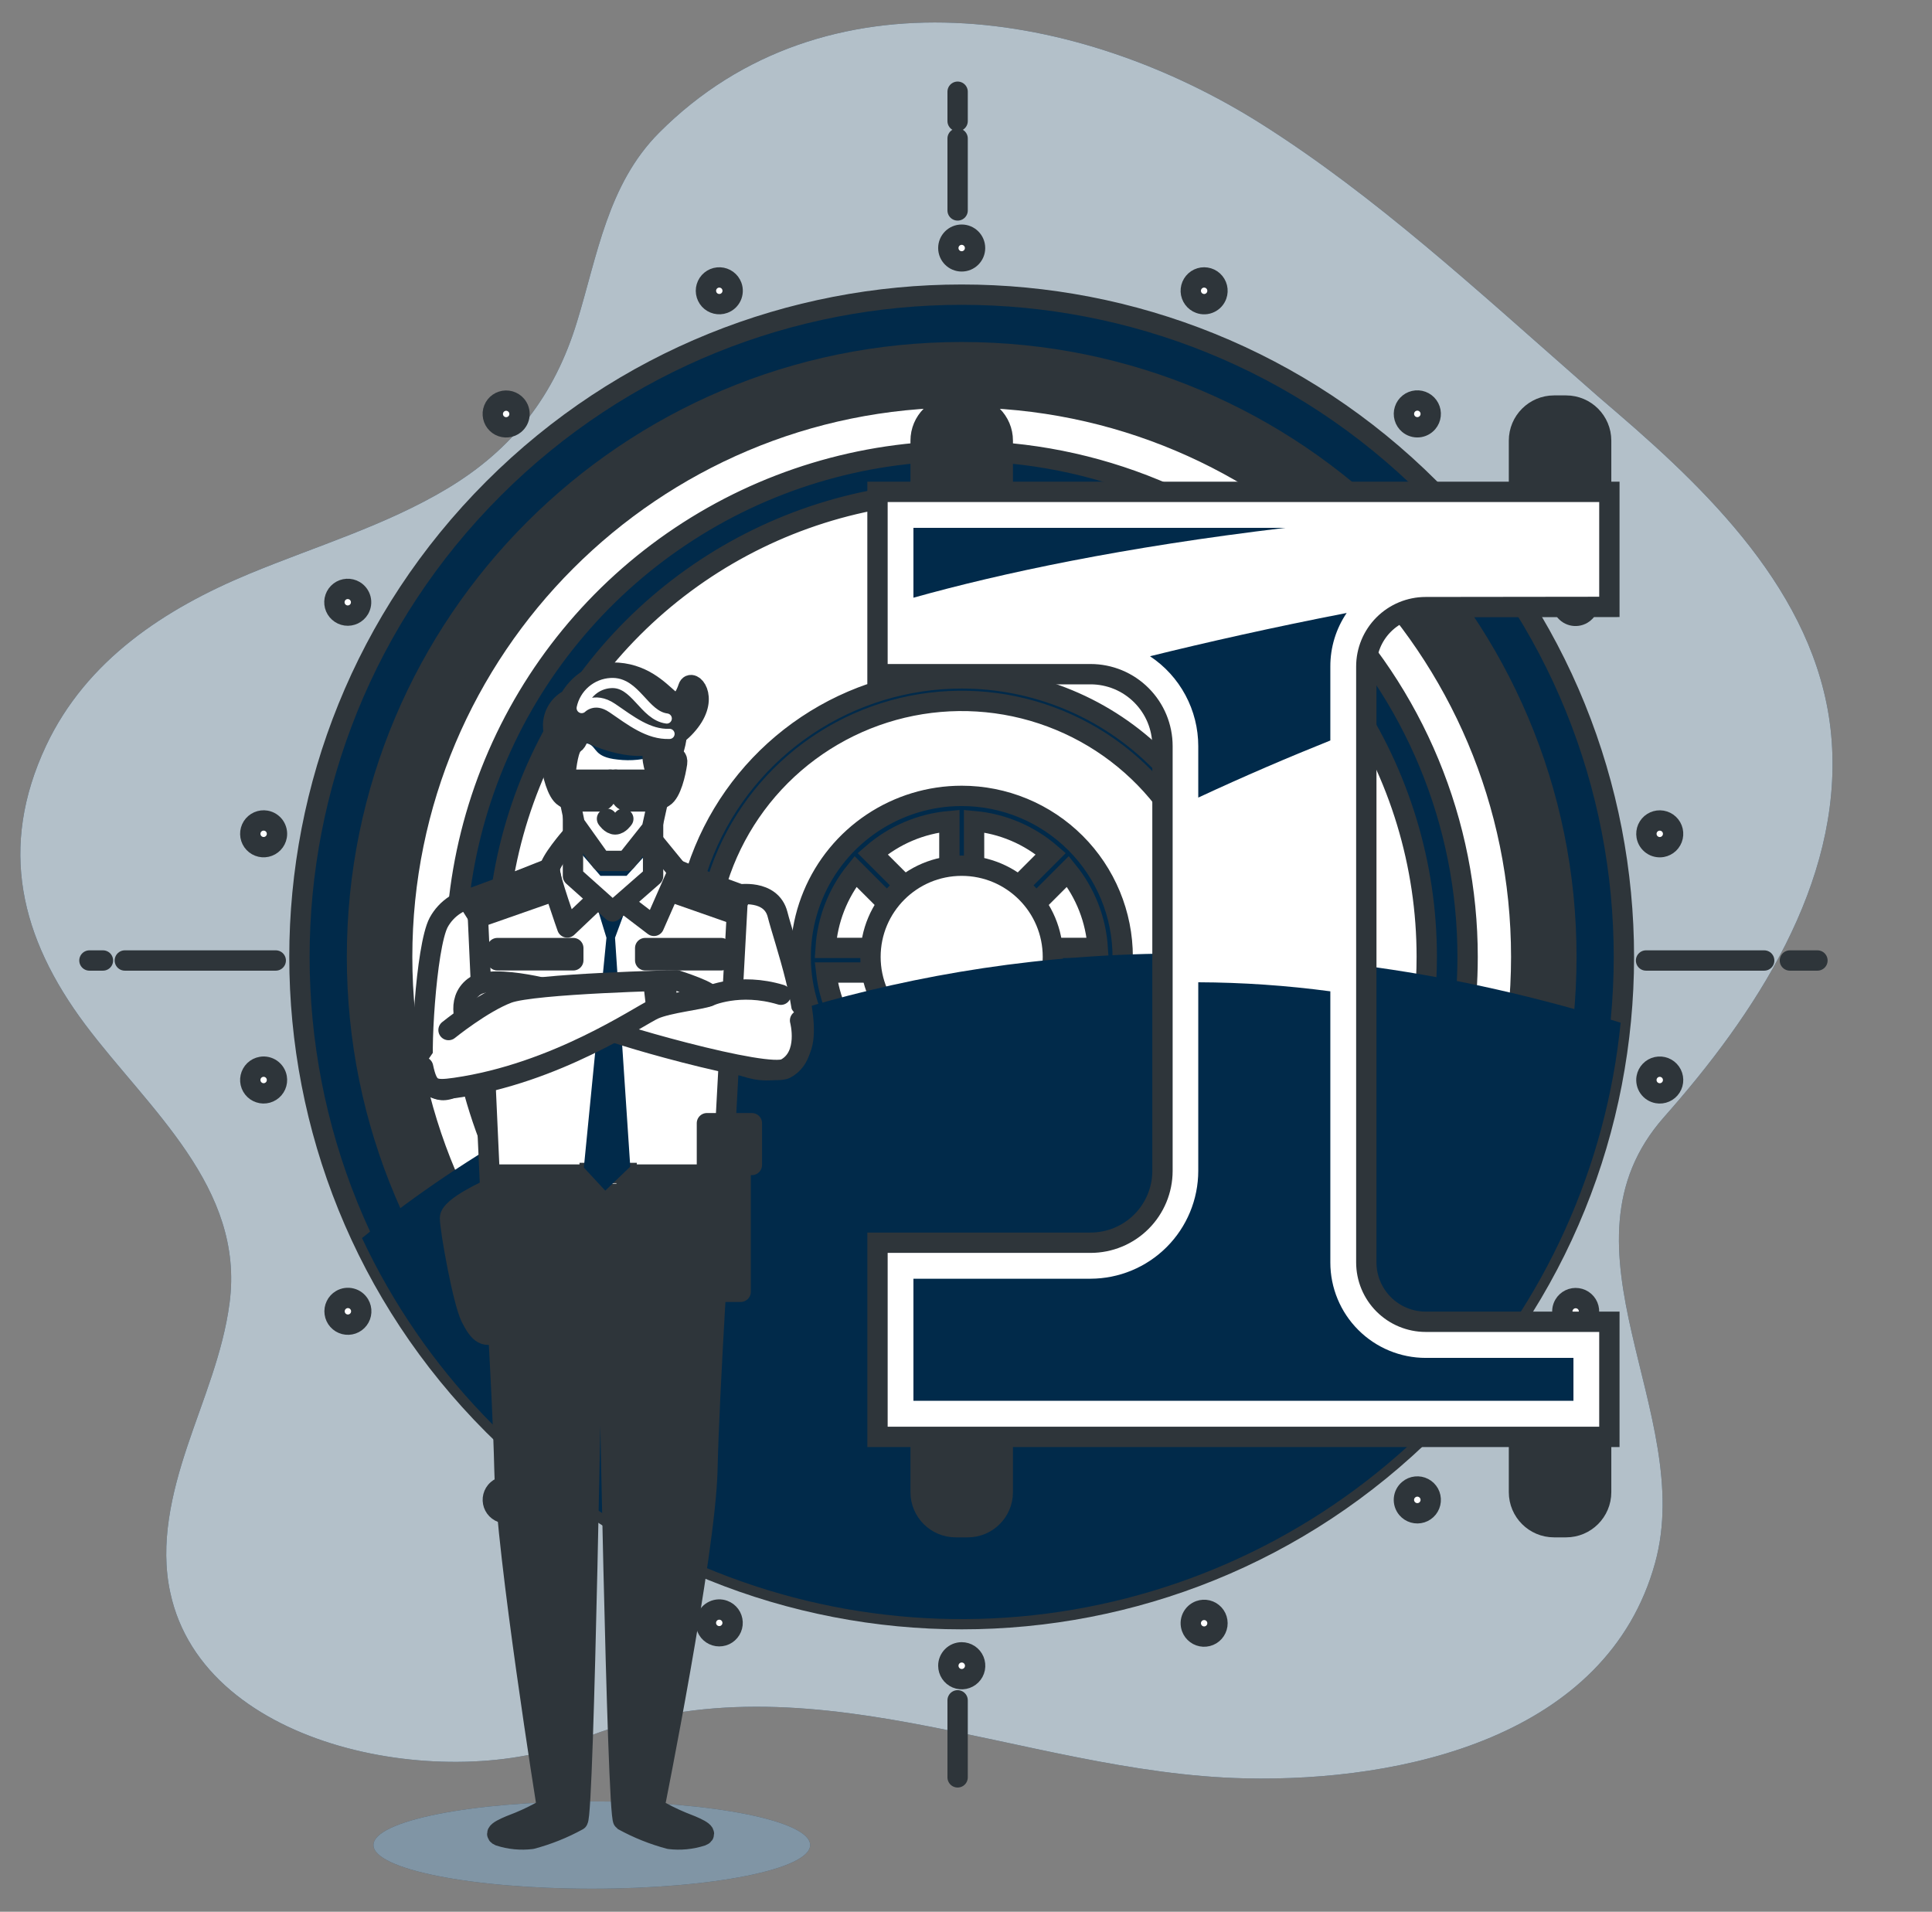 <svg width="95" height="94" viewBox="0 0 95 94" fill="none" xmlns="http://www.w3.org/2000/svg">
<rect x="0" y="0" width="95" height="94" fill="#808080" stroke="none"/>
<path d="M77.639 18.664C72.647 14.287 67.627 9.644 62.062 6.119C53.116 0.451 40.573 -1.668 32.405 6.531C29.89 9.057 29.378 12.543 28.377 15.809C27.282 19.414 25.242 22.078 21.983 24.029C18.956 25.84 15.537 26.856 12.28 28.204C8.105 29.931 4.252 32.455 2.268 36.663C-0.086 41.676 0.999 46.107 4.196 50.382C7.302 54.522 12.043 58.385 11.288 64.069C10.972 66.497 9.991 68.779 9.216 71.1C8.44 73.422 7.851 75.911 8.373 78.305C10.047 86.128 22.146 88.158 28.467 85.562C39.411 81.068 50.191 87.192 61.219 87.441C68.97 87.618 79.029 85.406 81.385 76.842C83.413 69.477 76.139 61.347 81.828 54.92C86.268 49.905 90.564 43.474 90.07 36.463C89.588 29.657 84.396 24.492 79.513 20.294C78.889 19.765 78.265 19.221 77.639 18.664Z" fill="#012A4A"/>
<path opacity="0.7" d="M77.639 18.664C72.647 14.287 67.627 9.644 62.062 6.119C53.116 0.451 40.573 -1.668 32.405 6.531C29.89 9.057 29.378 12.543 28.377 15.809C27.282 19.414 25.242 22.078 21.983 24.029C18.956 25.84 15.537 26.856 12.28 28.204C8.105 29.931 4.252 32.455 2.268 36.663C-0.086 41.676 0.999 46.107 4.196 50.382C7.302 54.522 12.043 58.385 11.288 64.069C10.972 66.497 9.991 68.779 9.216 71.1C8.44 73.422 7.851 75.911 8.373 78.305C10.047 86.128 22.146 88.158 28.467 85.562C39.411 81.068 50.191 87.192 61.219 87.441C68.97 87.618 79.029 85.406 81.385 76.842C83.413 69.477 76.139 61.347 81.828 54.92C86.268 49.905 90.564 43.474 90.07 36.463C89.588 29.657 84.396 24.492 79.513 20.294C78.889 19.765 78.265 19.221 77.639 18.664Z" fill="white"/>
<path d="M29.101 92.867C35.03 92.867 39.837 91.905 39.837 90.72C39.837 89.534 35.03 88.573 29.101 88.573C23.171 88.573 18.364 89.534 18.364 90.72C18.364 91.905 23.171 92.867 29.101 92.867Z" fill="#012A4A"/>
<path opacity="0.5" d="M29.101 92.867C35.03 92.867 39.837 91.905 39.837 90.72C39.837 89.534 35.03 88.573 29.101 88.573C23.171 88.573 18.364 89.534 18.364 90.72C18.364 91.905 23.171 92.867 29.101 92.867Z" fill="white"/>
<path d="M70.313 70.077C83.029 57.36 83.029 36.742 70.313 24.026C57.596 11.309 36.978 11.309 24.262 24.026C11.545 36.742 11.545 57.36 24.262 70.077C36.978 82.793 57.596 82.793 70.313 70.077Z" fill="#012A4A" stroke="#2E353A" stroke-miterlimit="10" stroke-linecap="round"/>
<path d="M47.288 76.784C63.71 76.784 77.022 63.472 77.022 47.05C77.022 30.628 63.71 17.316 47.288 17.316C30.866 17.316 17.554 30.628 17.554 47.05C17.554 63.472 30.866 76.784 47.288 76.784Z" fill="#2E353A" stroke="#2E353A" stroke-miterlimit="10" stroke-linecap="round"/>
<path d="M47.288 74.563C62.483 74.563 74.801 62.245 74.801 47.05C74.801 31.855 62.483 19.537 47.288 19.537C32.093 19.537 19.775 31.855 19.775 47.05C19.775 62.245 32.093 74.563 47.288 74.563Z" fill="white" stroke="#2E353A" stroke-miterlimit="10" stroke-linecap="round"/>
<path d="M47.288 22.175C42.368 22.175 37.558 23.634 33.467 26.368C29.376 29.102 26.187 32.987 24.305 37.533C22.422 42.079 21.929 47.081 22.889 51.906C23.849 56.732 26.219 61.165 29.698 64.644C33.178 68.123 37.61 70.492 42.436 71.451C47.262 72.411 52.264 71.918 56.81 70.035C61.355 68.152 65.24 64.963 67.974 60.871C70.707 56.78 72.165 51.97 72.165 47.05C72.165 43.783 71.522 40.548 70.271 37.53C69.021 34.512 67.189 31.77 64.879 29.46C62.569 27.15 59.826 25.318 56.808 24.068C53.79 22.818 50.555 22.175 47.288 22.175ZM47.288 69.908C42.765 69.908 38.344 68.567 34.584 66.054C30.823 63.542 27.892 59.97 26.161 55.792C24.43 51.613 23.978 47.015 24.86 42.579C25.742 38.144 27.92 34.069 31.118 30.871C34.316 27.673 38.391 25.495 42.827 24.613C47.263 23.73 51.861 24.183 56.039 25.914C60.218 27.645 63.789 30.576 66.302 34.336C68.814 38.097 70.156 42.518 70.156 47.041C70.157 50.044 69.566 53.019 68.418 55.794C67.269 58.57 65.585 61.092 63.461 63.217C61.337 65.341 58.816 67.026 56.041 68.176C53.266 69.326 50.292 69.918 47.288 69.918V69.908Z" fill="#012A4A" stroke="#2E353A" stroke-miterlimit="10" stroke-linecap="round"/>
<path d="M47.288 33.356C44.579 33.356 41.931 34.16 39.679 35.665C37.426 37.17 35.671 39.309 34.635 41.812C33.598 44.315 33.327 47.068 33.856 49.725C34.384 52.382 35.689 54.822 37.605 56.738C39.52 58.653 41.961 59.957 44.618 60.485C47.274 61.014 50.028 60.742 52.531 59.705C55.033 58.668 57.172 56.912 58.677 54.66C60.181 52.407 60.984 49.759 60.984 47.05C60.984 45.252 60.63 43.471 59.941 41.809C59.253 40.148 58.244 38.638 56.972 37.366C55.7 36.095 54.191 35.086 52.529 34.398C50.867 33.71 49.087 33.356 47.288 33.356ZM47.288 59.638C44.798 59.638 42.365 58.899 40.295 57.516C38.225 56.133 36.611 54.167 35.659 51.867C34.706 49.567 34.457 47.036 34.942 44.594C35.428 42.153 36.627 39.91 38.387 38.149C40.148 36.389 42.391 35.19 44.832 34.704C47.274 34.219 49.805 34.468 52.105 35.421C54.405 36.373 56.371 37.987 57.754 40.057C59.137 42.127 59.876 44.56 59.876 47.05C59.876 50.388 58.549 53.59 56.189 55.951C53.828 58.311 50.627 59.638 47.288 59.638Z" fill="#012A4A" stroke="#2E353A" stroke-miterlimit="10" stroke-linecap="round"/>
<path d="M47.288 39.133C45.722 39.133 44.192 39.598 42.89 40.468C41.588 41.337 40.573 42.574 39.974 44.02C39.375 45.467 39.218 47.059 39.523 48.594C39.829 50.13 40.583 51.541 41.69 52.648C42.797 53.755 44.208 54.509 45.744 54.815C47.279 55.12 48.871 54.963 50.318 54.364C51.764 53.765 53.001 52.75 53.87 51.448C54.74 50.146 55.205 48.616 55.205 47.05C55.205 46.01 55 44.981 54.602 44.02C54.204 43.06 53.621 42.187 52.886 41.452C52.151 40.717 51.278 40.134 50.318 39.736C49.357 39.338 48.328 39.133 47.288 39.133ZM47.896 40.374C49.291 40.499 50.611 41.059 51.67 41.976L47.9 45.751L47.896 40.374ZM46.683 45.751L42.908 41.976C43.967 41.059 45.288 40.499 46.683 40.374V45.751ZM45.826 46.608H40.599C40.687 45.233 41.2 43.919 42.065 42.847L45.826 46.608ZM45.826 47.818L42.214 51.432C41.333 50.415 40.781 49.155 40.629 47.818H45.826ZM46.683 48.678V53.728C45.366 53.611 44.114 53.105 43.085 52.275L46.683 48.678ZM47.896 48.678L51.493 52.275C50.466 53.104 49.215 53.61 47.9 53.728L47.896 48.678ZM48.753 47.818H53.954C53.802 49.155 53.249 50.415 52.369 51.432L48.753 47.818ZM48.753 46.608L52.511 42.847C53.376 43.919 53.889 45.233 53.978 46.608H48.753Z" fill="#012A4A" stroke="#2E353A" stroke-miterlimit="10" stroke-linecap="round"/>
<path d="M47.288 51.535C49.765 51.535 51.773 49.527 51.773 47.05C51.773 44.573 49.765 42.566 47.288 42.566C44.811 42.566 42.803 44.573 42.803 47.05C42.803 49.527 44.811 51.535 47.288 51.535Z" fill="white" stroke="#2E353A" stroke-miterlimit="10" stroke-linecap="round"/>
<g style="mix-blend-mode:multiply">
<path d="M79.69 50.286C46.627 40.007 23.945 55.819 17.801 60.876C20.828 67.329 25.889 72.611 32.207 75.91C38.525 79.21 45.752 80.346 52.777 79.144C59.803 77.942 66.24 74.468 71.102 69.255C75.963 64.043 78.981 57.379 79.69 50.286Z" fill="#012A4A"/>
</g>
<path d="M77.008 19.942H76.414C75.463 19.942 74.691 20.714 74.691 21.666V25.088C74.691 26.04 75.463 26.811 76.414 26.811H77.008C77.96 26.811 78.731 26.04 78.731 25.088V21.666C78.731 20.714 77.96 19.942 77.008 19.942Z" fill="#2E353A" stroke="#2E353A" stroke-miterlimit="10" stroke-linecap="round"/>
<path d="M77.008 68.222H76.414C75.463 68.222 74.691 68.994 74.691 69.945V73.368C74.691 74.32 75.463 75.091 76.414 75.091H77.008C77.96 75.091 78.731 74.32 78.731 73.368V69.945C78.731 68.994 77.96 68.222 77.008 68.222Z" fill="#2E353A" stroke="#2E353A" stroke-miterlimit="10" stroke-linecap="round"/>
<path d="M47.586 19.942H46.992C46.041 19.942 45.269 20.714 45.269 21.666V25.088C45.269 26.04 46.041 26.811 46.992 26.811H47.586C48.538 26.811 49.309 26.04 49.309 25.088V21.666C49.309 20.714 48.538 19.942 47.586 19.942Z" fill="#2E353A" stroke="#2E353A" stroke-miterlimit="10" stroke-linecap="round"/>
<path d="M47.586 68.222H46.992C46.041 68.222 45.269 68.994 45.269 69.945V73.368C45.269 74.32 46.041 75.091 46.992 75.091H47.586C48.538 75.091 49.309 74.32 49.309 73.368V69.945C49.309 68.994 48.538 68.222 47.586 68.222Z" fill="#2E353A" stroke="#2E353A" stroke-miterlimit="10" stroke-linecap="round"/>
<path d="M47.288 12.852C47.651 12.852 47.945 12.558 47.945 12.196C47.945 11.833 47.651 11.539 47.288 11.539C46.925 11.539 46.631 11.833 46.631 12.196C46.631 12.558 46.925 12.852 47.288 12.852Z" fill="white" stroke="#2E353A" stroke-miterlimit="10" stroke-linecap="round"/>
<path d="M35.986 14.072C35.941 13.951 35.862 13.845 35.757 13.768C35.652 13.691 35.527 13.648 35.397 13.642C35.268 13.636 35.139 13.669 35.029 13.736C34.917 13.804 34.829 13.902 34.774 14.02C34.719 14.138 34.7 14.269 34.72 14.397C34.74 14.525 34.797 14.645 34.884 14.741C34.972 14.837 35.086 14.904 35.212 14.935C35.338 14.966 35.47 14.96 35.592 14.915C35.674 14.886 35.748 14.841 35.812 14.783C35.876 14.724 35.928 14.654 35.964 14.576C36.001 14.497 36.021 14.413 36.025 14.326C36.029 14.24 36.016 14.154 35.986 14.072Z" fill="white" stroke="#2E353A" stroke-miterlimit="10" stroke-linecap="round"/>
<path d="M25.387 19.928C25.303 19.83 25.191 19.759 25.067 19.723C24.942 19.688 24.81 19.69 24.687 19.73C24.563 19.77 24.455 19.845 24.374 19.946C24.293 20.048 24.244 20.171 24.233 20.299C24.223 20.429 24.25 20.558 24.312 20.671C24.375 20.785 24.469 20.877 24.584 20.937C24.699 20.997 24.829 21.022 24.957 21.008C25.086 20.994 25.208 20.943 25.308 20.86C25.375 20.804 25.43 20.736 25.471 20.659C25.511 20.582 25.536 20.498 25.543 20.411C25.55 20.324 25.54 20.237 25.514 20.154C25.487 20.071 25.444 19.994 25.387 19.928Z" fill="white" stroke="#2E353A" stroke-miterlimit="10" stroke-linecap="round"/>
<path d="M17.433 29.047C17.321 28.981 17.192 28.95 17.062 28.957C16.933 28.964 16.808 29.01 16.704 29.088C16.601 29.166 16.523 29.274 16.48 29.396C16.437 29.519 16.432 29.651 16.464 29.777C16.497 29.903 16.566 30.016 16.663 30.102C16.76 30.189 16.88 30.245 17.009 30.263C17.137 30.281 17.268 30.26 17.385 30.204C17.502 30.147 17.6 30.057 17.666 29.945C17.753 29.795 17.778 29.616 17.735 29.448C17.691 29.28 17.582 29.135 17.433 29.047Z" fill="white" stroke="#2E353A" stroke-miterlimit="10" stroke-linecap="round"/>
<path d="M13.076 40.351C12.948 40.329 12.817 40.345 12.698 40.397C12.579 40.45 12.479 40.536 12.409 40.645C12.339 40.755 12.304 40.883 12.307 41.012C12.309 41.142 12.351 41.268 12.425 41.375C12.5 41.481 12.604 41.563 12.725 41.61C12.846 41.657 12.978 41.667 13.105 41.639C13.232 41.611 13.347 41.546 13.437 41.452C13.527 41.359 13.587 41.24 13.61 41.112C13.625 41.028 13.623 40.94 13.604 40.856C13.585 40.772 13.55 40.692 13.501 40.621C13.451 40.55 13.388 40.49 13.316 40.444C13.243 40.398 13.161 40.366 13.076 40.351Z" fill="white" stroke="#2E353A" stroke-miterlimit="10" stroke-linecap="round"/>
<path d="M12.848 52.457C12.72 52.479 12.602 52.539 12.508 52.629C12.415 52.719 12.35 52.835 12.322 52.961C12.294 53.088 12.304 53.22 12.351 53.341C12.398 53.462 12.48 53.566 12.586 53.641C12.693 53.715 12.819 53.757 12.948 53.76C13.078 53.763 13.206 53.727 13.315 53.657C13.425 53.587 13.511 53.487 13.564 53.368C13.616 53.249 13.632 53.118 13.61 52.99C13.595 52.905 13.563 52.824 13.517 52.751C13.47 52.678 13.41 52.615 13.339 52.565C13.269 52.516 13.189 52.481 13.105 52.462C13.02 52.443 12.933 52.441 12.848 52.457Z" fill="white" stroke="#2E353A" stroke-miterlimit="10" stroke-linecap="round"/>
<path d="M16.774 63.91C16.662 63.976 16.572 64.073 16.516 64.191C16.459 64.307 16.439 64.439 16.457 64.567C16.475 64.696 16.53 64.816 16.617 64.913C16.703 65.01 16.817 65.079 16.942 65.112C17.068 65.144 17.201 65.139 17.323 65.096C17.446 65.053 17.553 64.975 17.631 64.871C17.709 64.768 17.755 64.643 17.762 64.513C17.77 64.384 17.739 64.255 17.673 64.143C17.629 64.069 17.571 64.003 17.503 63.951C17.434 63.899 17.355 63.861 17.272 63.84C17.188 63.818 17.101 63.813 17.016 63.825C16.93 63.837 16.848 63.866 16.774 63.91Z" fill="white" stroke="#2E353A" stroke-miterlimit="10" stroke-linecap="round"/>
<path d="M24.383 73.329C24.301 73.428 24.25 73.55 24.236 73.679C24.223 73.808 24.248 73.938 24.308 74.052C24.368 74.167 24.461 74.261 24.574 74.323C24.688 74.386 24.817 74.413 24.946 74.401C25.075 74.39 25.198 74.341 25.299 74.26C25.4 74.179 25.475 74.07 25.515 73.947C25.554 73.823 25.556 73.691 25.52 73.567C25.485 73.442 25.413 73.331 25.315 73.247C25.248 73.191 25.172 73.148 25.089 73.122C25.006 73.095 24.919 73.086 24.832 73.093C24.745 73.101 24.661 73.125 24.584 73.166C24.507 73.206 24.439 73.262 24.383 73.329Z" fill="white" stroke="#2E353A" stroke-miterlimit="10" stroke-linecap="round"/>
<path d="M34.749 79.573C34.705 79.695 34.698 79.828 34.729 79.954C34.761 80.08 34.828 80.194 34.924 80.281C35.02 80.369 35.139 80.426 35.268 80.446C35.396 80.465 35.527 80.447 35.645 80.392C35.762 80.337 35.861 80.248 35.928 80.137C35.996 80.026 36.029 79.898 36.023 79.768C36.017 79.639 35.973 79.514 35.897 79.409C35.82 79.304 35.714 79.225 35.592 79.18C35.511 79.15 35.425 79.136 35.339 79.14C35.252 79.144 35.167 79.164 35.089 79.201C35.01 79.237 34.94 79.289 34.882 79.353C34.824 79.417 34.779 79.492 34.749 79.573Z" fill="white" stroke="#2E353A" stroke-miterlimit="10" stroke-linecap="round"/>
<path d="M46.631 81.902C46.631 82.032 46.669 82.16 46.742 82.269C46.814 82.378 46.917 82.462 47.037 82.513C47.158 82.563 47.29 82.576 47.418 82.551C47.546 82.525 47.664 82.463 47.756 82.37C47.849 82.278 47.911 82.16 47.937 82.032C47.962 81.904 47.949 81.772 47.899 81.651C47.849 81.531 47.764 81.428 47.655 81.355C47.546 81.283 47.419 81.245 47.288 81.245C47.114 81.245 46.947 81.314 46.824 81.438C46.701 81.561 46.631 81.728 46.631 81.902Z" fill="white" stroke="#2E353A" stroke-miterlimit="10" stroke-linecap="round"/>
<path d="M58.593 80.039C58.637 80.161 58.717 80.267 58.822 80.344C58.926 80.42 59.051 80.464 59.181 80.47C59.311 80.475 59.439 80.442 59.55 80.375C59.661 80.308 59.749 80.209 59.804 80.091C59.859 79.974 59.878 79.843 59.858 79.715C59.839 79.586 59.782 79.467 59.694 79.371C59.606 79.275 59.492 79.207 59.367 79.176C59.24 79.145 59.108 79.152 58.986 79.196C58.905 79.226 58.83 79.271 58.766 79.329C58.703 79.387 58.651 79.458 58.614 79.536C58.578 79.614 58.557 79.699 58.553 79.785C58.55 79.872 58.563 79.958 58.593 80.039Z" fill="white" stroke="#2E353A" stroke-miterlimit="10" stroke-linecap="round"/>
<path d="M69.189 74.174C69.273 74.273 69.385 74.346 69.51 74.382C69.635 74.418 69.768 74.416 69.892 74.377C70.016 74.338 70.126 74.262 70.207 74.161C70.288 74.059 70.338 73.936 70.349 73.806C70.36 73.677 70.333 73.546 70.271 73.432C70.208 73.318 70.113 73.225 69.998 73.165C69.882 73.104 69.752 73.08 69.623 73.094C69.493 73.107 69.371 73.159 69.271 73.243C69.204 73.298 69.148 73.366 69.108 73.443C69.067 73.52 69.043 73.605 69.035 73.691C69.028 73.778 69.037 73.865 69.064 73.948C69.09 74.031 69.133 74.108 69.189 74.174Z" fill="white" stroke="#2E353A" stroke-miterlimit="10" stroke-linecap="round"/>
<path d="M77.145 65.049C77.257 65.115 77.386 65.146 77.516 65.138C77.646 65.131 77.77 65.085 77.874 65.007C77.978 64.929 78.056 64.822 78.099 64.699C78.141 64.577 78.147 64.444 78.114 64.318C78.082 64.192 78.013 64.079 77.916 63.993C77.819 63.906 77.698 63.851 77.57 63.833C77.441 63.815 77.31 63.835 77.193 63.892C77.076 63.948 76.978 64.038 76.913 64.15C76.825 64.3 76.8 64.479 76.844 64.647C76.888 64.816 76.996 64.96 77.145 65.049Z" fill="white" stroke="#2E353A" stroke-miterlimit="10" stroke-linecap="round"/>
<path d="M81.5 53.751C81.627 53.774 81.759 53.758 81.878 53.705C81.997 53.653 82.097 53.566 82.167 53.457C82.237 53.347 82.272 53.22 82.269 53.09C82.266 52.96 82.225 52.834 82.151 52.728C82.076 52.621 81.972 52.54 81.851 52.492C81.73 52.446 81.598 52.435 81.471 52.463C81.344 52.491 81.229 52.556 81.139 52.65C81.049 52.744 80.989 52.862 80.966 52.99C80.951 53.075 80.953 53.162 80.972 53.246C80.99 53.331 81.025 53.41 81.075 53.481C81.125 53.552 81.188 53.612 81.26 53.658C81.333 53.705 81.415 53.736 81.5 53.751Z" fill="white" stroke="#2E353A" stroke-miterlimit="10" stroke-linecap="round"/>
<path d="M81.728 41.646C81.856 41.623 81.974 41.563 82.068 41.473C82.161 41.383 82.226 41.268 82.254 41.141C82.282 41.014 82.272 40.882 82.225 40.761C82.178 40.64 82.096 40.536 81.99 40.461C81.883 40.387 81.757 40.346 81.628 40.343C81.498 40.34 81.37 40.376 81.261 40.445C81.151 40.515 81.065 40.615 81.012 40.734C80.96 40.853 80.944 40.985 80.966 41.112C80.981 41.198 81.013 41.279 81.059 41.352C81.106 41.425 81.166 41.487 81.237 41.537C81.307 41.587 81.387 41.622 81.471 41.64C81.556 41.659 81.643 41.661 81.728 41.646Z" fill="white" stroke="#2E353A" stroke-miterlimit="10" stroke-linecap="round"/>
<path d="M77.802 30.192C77.914 30.127 78.005 30.029 78.061 29.912C78.118 29.795 78.139 29.664 78.121 29.535C78.103 29.407 78.048 29.286 77.962 29.189C77.875 29.092 77.762 29.022 77.636 28.99C77.51 28.957 77.377 28.962 77.255 29.005C77.132 29.048 77.025 29.126 76.946 29.23C76.868 29.334 76.823 29.459 76.815 29.589C76.808 29.718 76.84 29.847 76.906 29.959C76.994 30.109 77.138 30.217 77.306 30.261C77.474 30.304 77.652 30.28 77.802 30.192Z" fill="white" stroke="#2E353A" stroke-miterlimit="10" stroke-linecap="round"/>
<path d="M70.197 20.774C70.281 20.674 70.333 20.552 70.347 20.422C70.362 20.293 70.337 20.162 70.277 20.047C70.217 19.931 70.124 19.836 70.01 19.773C69.896 19.71 69.766 19.683 69.637 19.694C69.507 19.705 69.383 19.754 69.282 19.835C69.18 19.916 69.104 20.026 69.065 20.15C69.025 20.274 69.023 20.407 69.059 20.532C69.095 20.657 69.167 20.769 69.266 20.853C69.332 20.909 69.409 20.952 69.492 20.978C69.575 21.005 69.662 21.014 69.748 21.007C69.835 21 69.919 20.975 69.996 20.935C70.073 20.895 70.142 20.84 70.197 20.774Z" fill="white" stroke="#2E353A" stroke-miterlimit="10" stroke-linecap="round"/>
<path d="M59.827 14.522C59.871 14.4 59.878 14.267 59.847 14.141C59.816 14.015 59.748 13.901 59.652 13.813C59.556 13.726 59.437 13.668 59.308 13.649C59.18 13.629 59.049 13.648 58.931 13.703C58.813 13.758 58.715 13.847 58.648 13.958C58.58 14.069 58.548 14.198 58.553 14.328C58.559 14.457 58.604 14.583 58.681 14.687C58.758 14.792 58.864 14.871 58.986 14.915C59.067 14.945 59.153 14.958 59.239 14.955C59.325 14.951 59.41 14.93 59.488 14.893C59.566 14.857 59.636 14.805 59.694 14.742C59.753 14.678 59.797 14.603 59.827 14.522Z" fill="white" stroke="#2E353A" stroke-miterlimit="10" stroke-linecap="round"/>
<path d="M79.136 29.841V24.185H43.148V33.149H53.626C54.09 33.149 54.55 33.241 54.979 33.418C55.407 33.596 55.797 33.856 56.125 34.185C56.453 34.513 56.714 34.902 56.892 35.331C57.069 35.76 57.161 36.22 57.161 36.684V57.572C57.16 58.509 56.787 59.408 56.124 60.07C55.462 60.732 54.563 61.104 53.626 61.104H43.148V70.651H79.136V64.991H70.102C69.328 64.99 68.586 64.682 68.039 64.135C67.492 63.587 67.184 62.845 67.184 62.071V32.772C67.184 31.998 67.492 31.256 68.039 30.708C68.586 30.161 69.328 29.853 70.102 29.852L79.136 29.841Z" fill="white" stroke="#2E353A" stroke-miterlimit="10" stroke-linecap="round"/>
<path d="M58.921 48.298V57.572C58.919 58.978 58.36 60.325 57.366 61.319C56.372 62.313 55.025 62.872 53.619 62.874H44.915V68.877H77.369V66.767H70.102C68.859 66.766 67.668 66.272 66.789 65.393C65.91 64.514 65.416 63.323 65.415 62.08V48.743C63.262 48.455 61.093 48.306 58.921 48.298Z" fill="#012A4A"/>
<path d="M44.915 29.389C49.248 28.178 55.221 26.904 63.2 25.954H44.915V29.389Z" fill="#012A4A"/>
<path d="M66.218 30.139C62.628 30.837 59.326 31.58 56.548 32.267C57.278 32.751 57.877 33.409 58.291 34.181C58.705 34.953 58.921 35.815 58.921 36.691V39.217C61.166 38.172 63.345 37.238 65.415 36.409V32.772C65.412 31.834 65.692 30.916 66.218 30.139Z" fill="#012A4A"/>
<path d="M47.088 5.953V4.51" stroke="#2E353A" stroke-miterlimit="10" stroke-linecap="round"/>
<path d="M47.088 10.347V6.81" stroke="#2E353A" stroke-miterlimit="10" stroke-linecap="round"/>
<path d="M47.088 87.392V83.604" stroke="#2E353A" stroke-miterlimit="10" stroke-linecap="round"/>
<path d="M80.939 47.227H86.748" stroke="#2E353A" stroke-miterlimit="10" stroke-linecap="round"/>
<path d="M6.138 47.227H13.559" stroke="#2E353A" stroke-miterlimit="10" stroke-linecap="round"/>
<path d="M4.398 47.227H5.062" stroke="#2E353A" stroke-miterlimit="10" stroke-linecap="round"/>
<path d="M88.012 47.227H89.367" stroke="#2E353A" stroke-miterlimit="10" stroke-linecap="round"/>
<path d="M33.534 89.586C33.064 89.392 32.609 89.164 32.172 88.903C32.172 88.903 34.691 76.381 34.784 72.269C34.877 68.157 35.439 59.647 35.439 59.647H24.15C24.15 59.647 24.712 68.155 24.805 72.269C24.898 76.383 26.9 88.903 26.9 88.903C26.463 89.164 26.007 89.392 25.536 89.586C24.93 89.819 24.174 90.114 24.551 90.266C25.063 90.433 25.606 90.485 26.141 90.419C26.933 90.209 27.696 89.903 28.414 89.509C28.716 89.276 29.112 64.883 29.112 64.883H29.92C29.92 64.883 30.344 89.283 30.647 89.509C31.365 89.903 32.128 90.208 32.919 90.419C33.454 90.485 33.997 90.433 34.51 90.266C34.896 90.121 34.139 89.819 33.534 89.586Z" fill="#2E353A" stroke="#2E353A" stroke-linecap="round" stroke-linejoin="round"/>
<path d="M23.452 44.121C23.061 44.156 22.684 44.287 22.356 44.503C22.028 44.718 21.758 45.012 21.57 45.357C20.939 46.542 20.623 52.147 20.86 52.78C21.098 53.414 21.65 54.042 22.753 53.174C23.857 52.305 23.939 51.437 23.939 51.437L23.452 44.121Z" fill="white" stroke="#2E353A" stroke-linecap="round" stroke-linejoin="round"/>
<path d="M36.284 43.99C36.284 43.99 37.914 43.699 38.235 44.964C38.556 46.228 39.893 49.937 39.42 51.437C38.947 52.936 37.129 52.859 35.867 52.068C34.605 51.276 36.284 43.99 36.284 43.99Z" fill="white" stroke="#2E353A" stroke-linecap="round" stroke-linejoin="round"/>
<path d="M28.842 41.979L23.456 44.121L24.16 59.654H35.439L36.284 43.99L31.527 42.051L28.842 41.979Z" fill="white" stroke="#2E353A" stroke-linecap="round" stroke-linejoin="round"/>
<path d="M28.19 46.617H24.455V47.218H28.19V46.617Z" fill="#2E353A" stroke="#2E353A" stroke-linecap="round" stroke-linejoin="round"/>
<path d="M35.46 46.617H31.725V47.218H35.46V46.617Z" fill="#2E353A" stroke="#2E353A" stroke-linecap="round" stroke-linejoin="round"/>
<path d="M35.471 57.754H24.16V59.654H35.471V57.754Z" fill="#2E353A" stroke="#2E353A" stroke-linecap="round" stroke-linejoin="round"/>
<path d="M30.812 57.675H28.996V58.702H30.812V57.675Z" fill="white" stroke="#2E353A" stroke-miterlimit="10" stroke-linecap="round"/>
<path d="M30.991 44.088L29.955 43.613L29.168 43.983L29.82 46.109L28.709 57.409L29.762 58.543L30.991 57.363L30.242 46.109L30.991 44.088Z" fill="#012A4A"/>
<path d="M32.451 42.523L36.484 44.007L35.932 44.88L32.26 43.595L32.451 42.523Z" fill="#2E353A" stroke="#2E353A" stroke-linecap="round" stroke-linejoin="round"/>
<path d="M29.392 44.181L27.892 45.604C27.892 45.604 27.024 43.157 27.024 42.761C27.024 42.365 28.048 41.182 28.048 41.182L31.918 41.103L33.338 42.84L32.156 45.525L30.498 44.261L29.392 44.181Z" fill="white" stroke="#2E353A" stroke-linecap="round" stroke-linejoin="round"/>
<path d="M27.024 42.752L22.988 44.237L23.54 45.11L27.212 43.825L27.024 42.752Z" fill="#2E353A" stroke="#2E353A" stroke-linecap="round" stroke-linejoin="round"/>
<path d="M32.114 43.075L30.123 44.817L28.174 43.075V38.432H32.114V43.075Z" fill="white"/>
<g style="mix-blend-mode:multiply">
<path d="M28.113 41.427L29.524 43.064H30.81L32.114 41.625L31.988 40.26L28.174 40.079L28.113 41.427Z" fill="#012A4A"/>
</g>
<path d="M32.114 43.075L30.123 44.817L28.174 43.075V38.432H32.114V43.075Z" stroke="#2E353A" stroke-linecap="round" stroke-linejoin="round"/>
<path d="M27.748 37.196C27.748 37.196 27.019 37.005 27.091 37.515C27.163 38.025 27.384 38.977 27.748 39.196L28.113 39.415L27.748 37.196Z" fill="white" stroke="#2E353A" stroke-linecap="round" stroke-linejoin="round"/>
<path d="M32.638 37.196C32.638 37.196 33.369 37.005 33.294 37.515C33.22 38.025 33.003 38.977 32.638 39.196L32.272 39.415L32.638 37.196Z" fill="white" stroke="#2E353A" stroke-linecap="round" stroke-linejoin="round"/>
<path d="M32.982 36.351C32.983 35.95 32.896 35.554 32.729 35.19C32.561 34.825 32.317 34.502 32.013 34.241C31.708 33.98 31.351 33.788 30.965 33.678C30.58 33.569 30.175 33.544 29.779 33.606C29.383 33.668 29.005 33.814 28.671 34.036C28.337 34.258 28.055 34.55 27.845 34.891C27.634 35.232 27.5 35.615 27.451 36.013C27.403 36.411 27.441 36.814 27.564 37.196L28.262 40.519L29.552 42.33H30.798L32.051 40.752L32.817 37.273C32.924 36.977 32.98 36.665 32.982 36.351Z" fill="white" stroke="#2E353A" stroke-linecap="round" stroke-linejoin="round"/>
<path d="M28.109 36.903C28.109 36.903 28.553 36.421 28.956 36.581C29.359 36.742 29.201 37.226 30.367 37.347C31.024 37.428 31.69 37.358 32.316 37.142L32.379 36.132L28.109 35.534V36.903Z" fill="#012A4A"/>
<path d="M32.384 36.132C32.228 36.48 32.13 36.85 32.093 37.229C32.093 37.666 32.458 38.542 32.458 38.542C32.458 38.542 33.334 36.716 33.261 36.06C33.189 35.403 32.312 35.913 32.384 36.132Z" fill="#2E353A" stroke="#2E353A" stroke-linecap="round" stroke-linejoin="round"/>
<path d="M27.783 38.398C27.783 38.398 27.783 38.283 27.801 38.114C27.843 37.648 27.953 36.733 28.221 36.57C28.586 36.351 28.549 35.201 28.549 35.201C28.549 35.201 28.039 35.776 29.792 36.365C31.546 36.954 32.968 36.721 33.918 35.48C34.868 34.239 33.99 33.361 33.846 33.799C33.702 34.237 33.406 34.823 32.896 34.383C32.386 33.943 31.58 33.07 30.12 33.07C28.661 33.07 28.002 34.383 28.002 34.383C27.767 34.498 27.569 34.675 27.427 34.894C27.286 35.113 27.207 35.366 27.198 35.627C27.198 36.498 27.783 38.398 27.783 38.398Z" fill="#2E353A" stroke="#2E353A" stroke-linecap="round" stroke-linejoin="round"/>
<path d="M32.922 36.085C31.888 36.127 31.008 35.431 30.109 34.816C29.21 34.202 28.602 34.816 28.602 34.816C28.672 34.482 28.85 34.181 29.108 33.958C29.367 33.735 29.691 33.604 30.032 33.585C31.252 33.505 31.662 35.182 32.786 35.329" stroke="white" stroke-width="0.5" stroke-linecap="round" stroke-linejoin="round"/>
<path d="M30.006 38.337H27.564L27.822 39.143C27.847 39.219 27.895 39.286 27.96 39.333C28.025 39.38 28.103 39.406 28.183 39.406H29.445C29.529 39.406 29.611 39.377 29.677 39.325C29.744 39.274 29.791 39.201 29.811 39.119L30.006 38.337Z" fill="#2E353A" stroke="#2E353A" stroke-linecap="round" stroke-linejoin="round"/>
<path d="M32.719 38.337H30.274L30.533 39.143C30.557 39.219 30.605 39.286 30.67 39.333C30.735 39.38 30.813 39.406 30.893 39.406H32.156C32.24 39.406 32.322 39.378 32.389 39.326C32.455 39.274 32.503 39.201 32.523 39.119L32.719 38.337Z" fill="#2E353A" stroke="#2E353A" stroke-linecap="round" stroke-linejoin="round"/>
<path d="M27.564 38.337L27.441 37.142" stroke="#2E353A" stroke-linecap="round" stroke-linejoin="round"/>
<path d="M32.719 38.337L32.996 37.203" stroke="#2E353A" stroke-linecap="round" stroke-linejoin="round"/>
<path d="M30.006 38.337H30.274" stroke="#2E353A" stroke-linecap="round" stroke-linejoin="round"/>
<path d="M29.939 38.717H30.372" stroke="#2E353A" stroke-linecap="round" stroke-linejoin="round"/>
<path d="M30.649 40.26C30.649 40.26 30.465 40.537 30.248 40.537C30.032 40.537 29.848 40.26 29.848 40.26" stroke="#2E353A" stroke-linecap="round" stroke-linejoin="round"/>
<path d="M24.102 58.464C24.102 58.464 22.127 59.333 22.127 59.887C22.127 60.441 22.758 63.992 23.154 64.776C23.55 65.561 23.864 65.882 24.574 65.407C25.284 64.932 24.102 58.464 24.102 58.464Z" fill="#2E353A" stroke="#2E353A" stroke-linecap="round" stroke-linejoin="round"/>
<path d="M36.419 56.648H35.313V63.517H36.419V56.648Z" fill="#2E353A" stroke="#2E353A" stroke-linecap="round" stroke-linejoin="round"/>
<path d="M36.971 55.227H34.761V57.281H36.971V55.227Z" fill="#2E353A" stroke="#2E353A" stroke-linecap="round" stroke-linejoin="round"/>
<path d="M39.341 50.175C39.341 50.175 39.807 51.912 38.629 52.543C38.184 52.776 36.102 52.384 33.655 51.753C31.208 51.122 29.864 50.647 29.864 50.647L22.995 50.489C22.995 50.489 22.364 49.227 23.312 48.514C24.26 47.802 27.736 48.831 27.736 48.831L34.843 48.989C34.843 48.989 36.342 48.291 38.396 48.91" fill="white"/>
<path d="M39.341 50.175C39.341 50.175 39.807 51.912 38.629 52.543C38.184 52.776 36.102 52.384 33.655 51.753C31.208 51.122 29.864 50.647 29.864 50.647L22.995 50.489C22.995 50.489 22.364 49.227 23.312 48.514C24.26 47.802 27.736 48.831 27.736 48.831L34.843 48.989C34.843 48.989 36.342 48.291 38.396 48.91" stroke="#2E353A" stroke-linecap="round" stroke-linejoin="round"/>
<path d="M22.055 50.647C22.055 50.647 23.713 49.306 24.977 48.831C26.241 48.356 33.269 48.2 33.269 48.2C33.269 48.2 35.241 48.831 34.847 48.99C34.454 49.148 32.873 49.306 32.163 49.621C31.452 49.935 27.345 52.78 22.383 53.49C21.293 53.646 21.04 53.57 20.804 52.464" fill="white"/>
<path d="M22.055 50.647C22.055 50.647 23.713 49.306 24.977 48.831C26.241 48.356 33.269 48.2 33.269 48.2C33.269 48.2 35.241 48.831 34.847 48.99C34.454 49.148 32.873 49.306 32.163 49.621C31.452 49.935 27.345 52.78 22.383 53.49C21.293 53.646 21.04 53.57 20.804 52.464" stroke="#2E353A" stroke-linecap="round" stroke-linejoin="round"/>
<path d="M32.125 48.284L32.258 49.418H32.726L32.791 48.219L32.125 48.284Z" fill="#2E353A" stroke="#2E353A" stroke-linecap="round" stroke-linejoin="round"/>
</svg>
